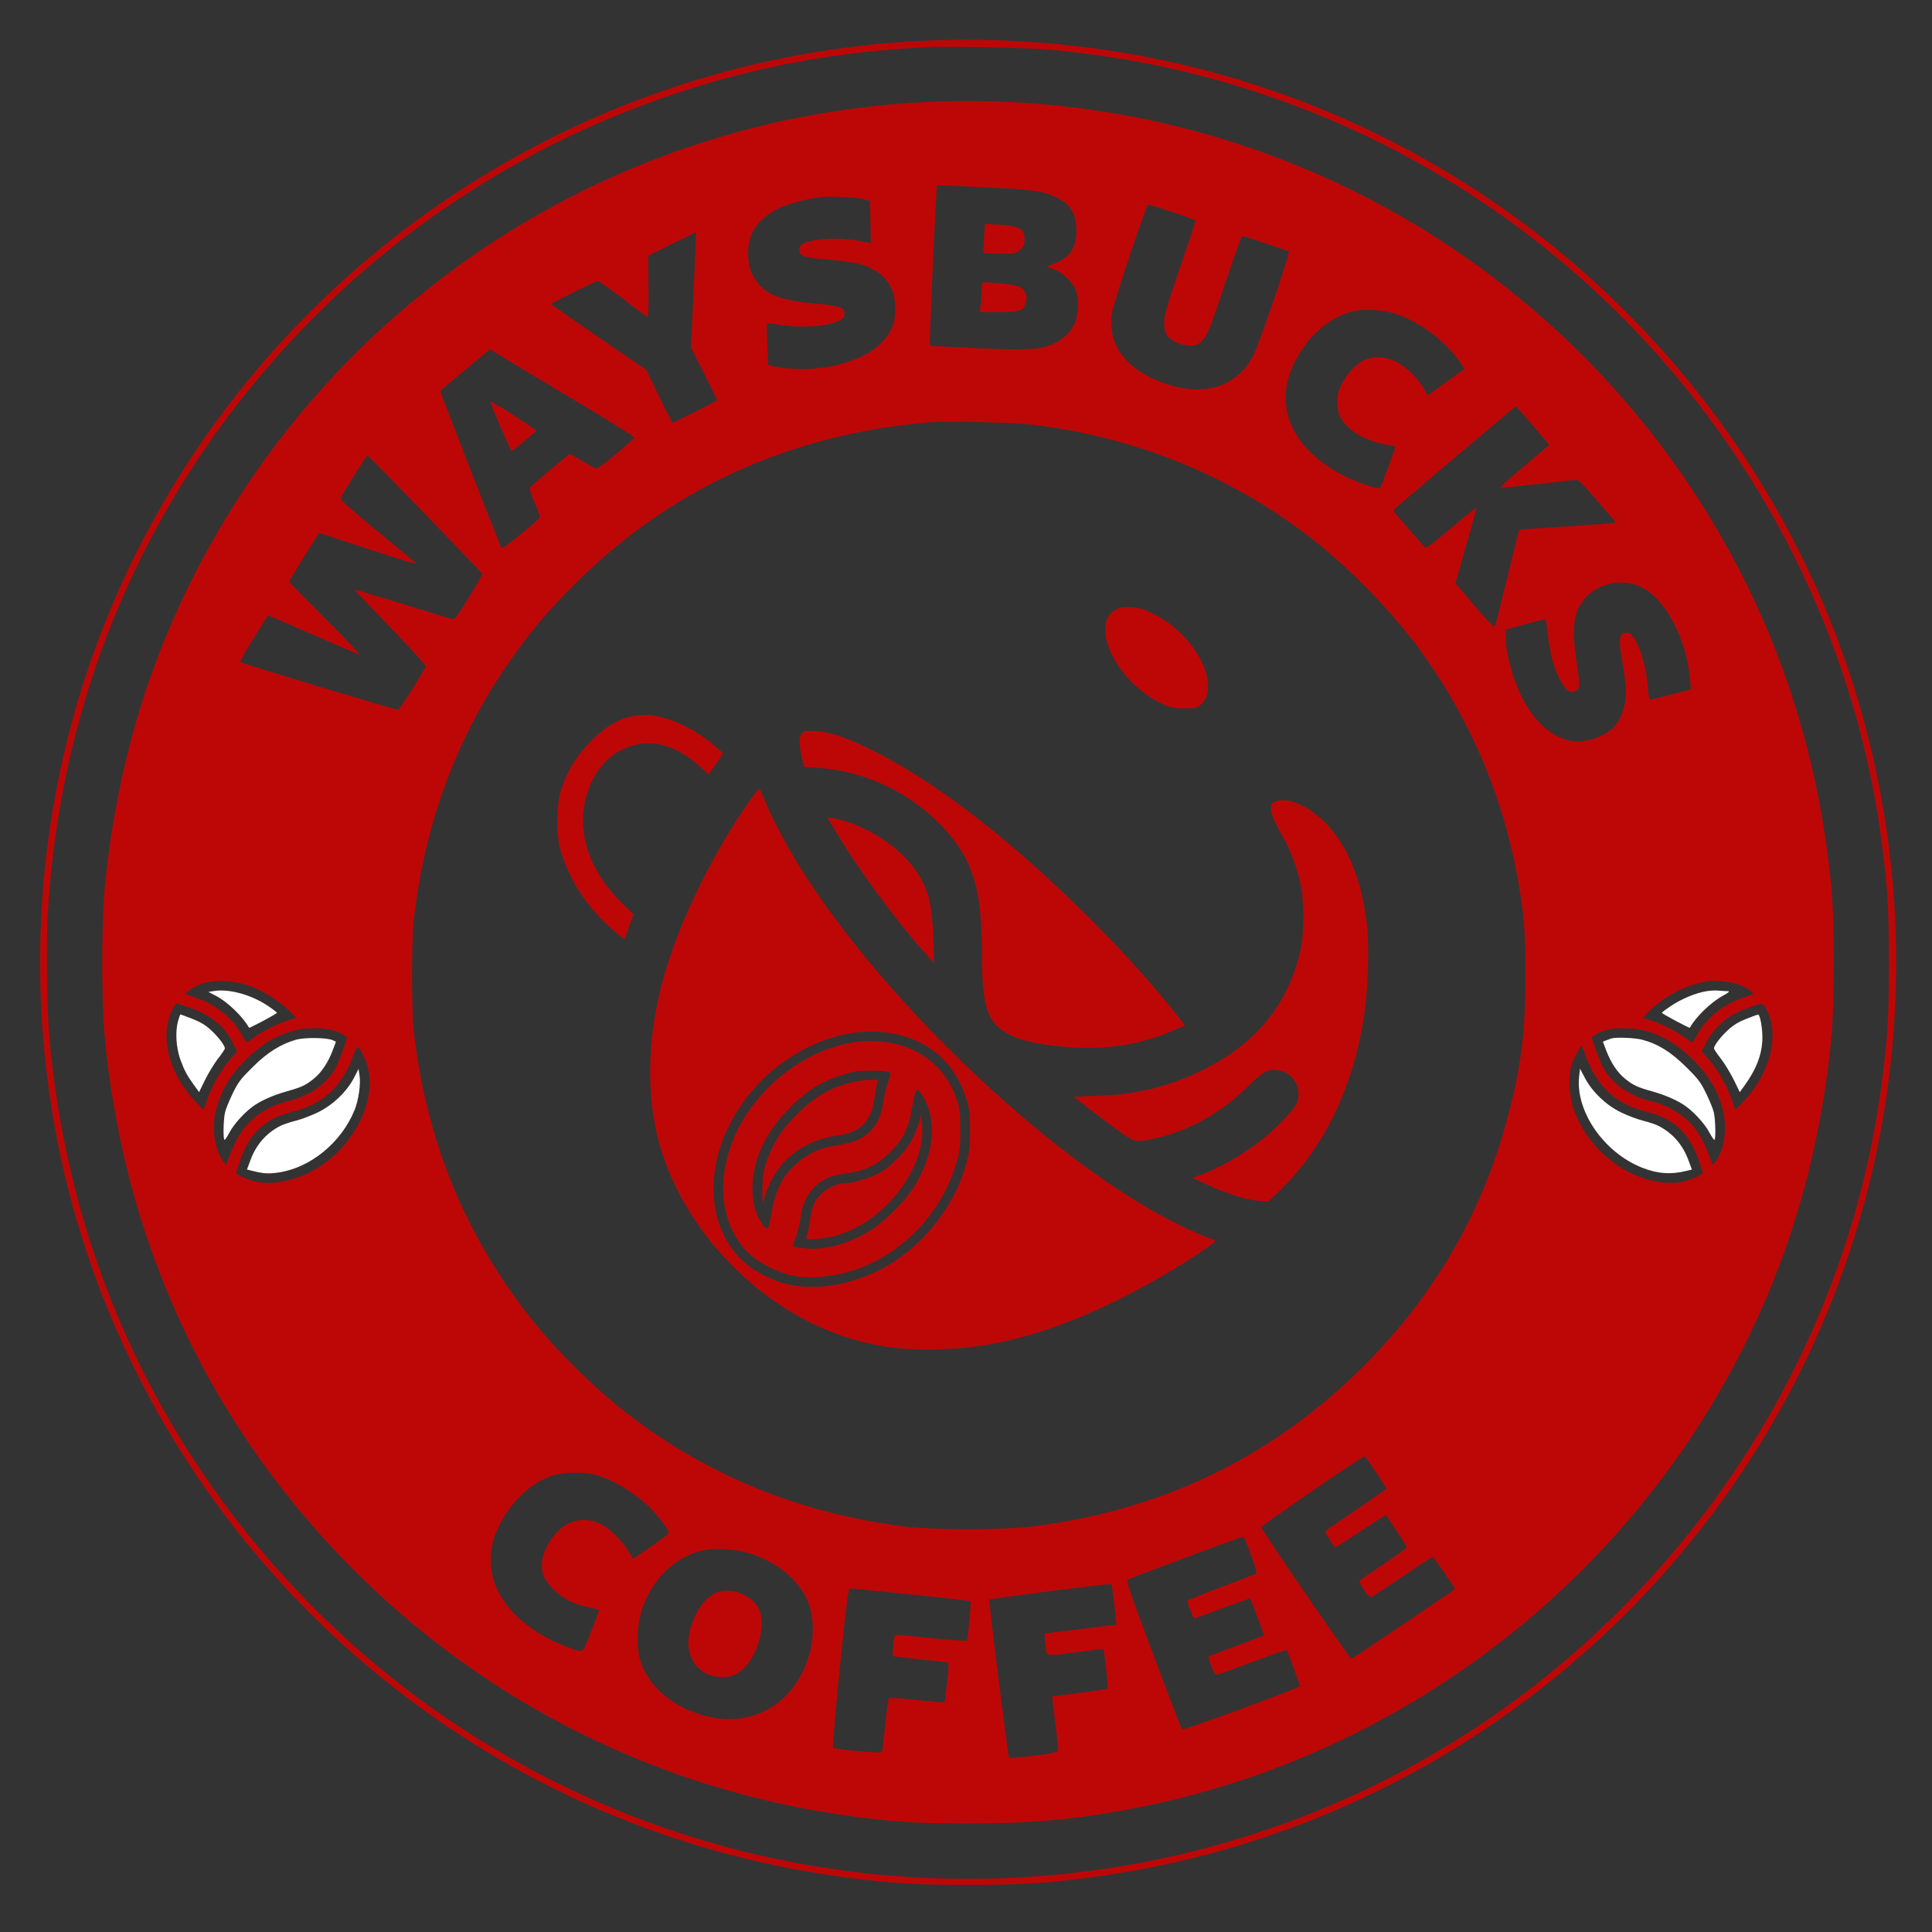 <svg width="80" height="80" viewBox="0 0 80 80" fill="none" xmlns="http://www.w3.org/2000/svg">
<rect x="0" y="0" width="80" height="80" fill="#333333" stroke="none"/>
<path d="M38.024 1.699C24.46 2.394 12.207 10.27 5.928 22.329C2.265 29.363 0.914 37.403 2.05 45.335C4.094 59.585 14.189 71.582 27.957 76.127C30.825 77.076 33.715 77.663 36.906 77.951C38.444 78.086 41.726 78.086 43.265 77.951C46.456 77.663 49.346 77.076 52.213 76.127C61.695 72.999 69.627 66.253 74.243 57.389C78.978 48.288 79.818 37.561 76.559 27.8C72.755 16.407 63.671 7.373 52.213 3.591C47.676 2.095 42.85 1.451 38.024 1.699ZM43.435 2.055C46.717 2.366 49.453 2.941 52.406 3.941C59.026 6.182 64.891 10.196 69.405 15.582C74.055 21.121 77.025 27.89 77.928 34.975C78.172 36.884 78.212 37.589 78.212 39.859C78.212 42.129 78.172 42.834 77.928 44.742C76.724 54.21 71.886 62.916 64.386 69.115C55.603 76.376 43.872 79.306 32.562 77.059C22.024 74.97 12.832 68.5 7.285 59.258C4.338 54.352 2.572 48.864 2.044 42.964C1.942 41.812 1.908 39.046 1.982 37.798C2.578 27.625 7.001 18.45 14.592 11.625C20.275 6.521 27.588 3.179 35.174 2.23C36.105 2.117 36.65 2.066 38.24 1.953C38.955 1.903 42.561 1.976 43.435 2.055Z" fill="#BD0707"/>
<path d="M38.041 4.24C24.051 5.036 11.844 13.832 6.677 26.834C5.462 29.894 4.661 33.304 4.332 36.81C4.201 38.261 4.201 41.457 4.332 42.907C5.013 50.219 7.739 56.892 12.292 62.413C18.05 69.392 26.044 73.891 34.975 75.167C36.82 75.433 37.91 75.506 40.085 75.506C42.703 75.506 44.588 75.337 46.927 74.885C58.328 72.694 68.043 65.033 72.823 54.47C74.447 50.885 75.452 47.012 75.838 42.907C75.969 41.457 75.969 38.261 75.838 36.81C75.56 33.84 74.992 31.153 74.072 28.426C71.449 20.68 66.163 14.024 59.162 9.643C52.883 5.713 45.468 3.817 38.041 4.24ZM40.874 7.763C42.623 7.848 43.038 7.898 43.526 8.079C44.258 8.35 44.571 8.79 44.571 9.547C44.571 10.27 44.309 10.648 43.634 10.925L43.333 11.043L43.6 11.139C43.946 11.258 44.355 11.619 44.508 11.929C44.673 12.262 44.673 12.917 44.514 13.347C44.361 13.742 43.969 14.109 43.532 14.278C42.964 14.487 42.436 14.509 40.397 14.414C39.37 14.368 38.512 14.318 38.501 14.306C38.478 14.284 38.677 9.615 38.762 8.254L38.796 7.678H39.001C39.114 7.678 39.955 7.718 40.874 7.763ZM35.798 8.254L36.026 8.327L36.042 9.197L36.059 10.061L35.844 10.021C35.032 9.869 34.39 9.84 33.788 9.942C33.277 10.021 33.101 10.123 33.101 10.332C33.101 10.608 33.26 10.665 34.334 10.755C34.913 10.806 35.435 10.879 35.656 10.947C36.656 11.258 37.121 11.912 37.065 12.929C37.03 13.476 36.877 13.809 36.457 14.233C35.611 15.068 33.698 15.486 32.102 15.181L31.813 15.125L31.773 14.278C31.75 13.809 31.744 13.414 31.762 13.397C31.779 13.38 31.994 13.397 32.233 13.443C32.925 13.567 33.953 13.544 34.441 13.392C34.896 13.251 34.992 13.171 34.964 12.946C34.941 12.714 34.782 12.669 33.72 12.567C32.295 12.432 31.693 12.195 31.302 11.613C31.057 11.252 30.978 10.958 30.978 10.439C30.972 9.643 31.421 9.016 32.278 8.61C32.624 8.446 33.385 8.243 33.925 8.164C34.265 8.113 35.577 8.175 35.798 8.254ZM48.556 8.785C49.084 8.96 49.51 9.118 49.51 9.14C49.51 9.157 49.215 10.038 48.857 11.088C48.306 12.703 48.204 13.059 48.204 13.347C48.204 13.584 48.238 13.747 48.312 13.866C48.46 14.103 48.891 14.306 49.266 14.312C49.516 14.312 49.584 14.289 49.743 14.143C49.987 13.911 50.084 13.674 50.782 11.585C51.117 10.586 51.412 9.767 51.435 9.767C51.492 9.767 53.297 10.371 53.365 10.411C53.434 10.456 52.122 14.306 51.878 14.758C51.134 16.158 49.533 16.514 47.727 15.672C46.461 15.085 45.871 14.131 46.041 12.968C46.115 12.5 47.466 8.469 47.551 8.469C47.58 8.469 48.034 8.61 48.556 8.785ZM28.724 12.008L28.61 14.391L29.155 15.464C29.451 16.056 29.695 16.553 29.695 16.57C29.695 16.598 27.906 17.502 27.849 17.502C27.832 17.502 27.577 17.011 27.287 16.407L26.759 15.317L24.795 13.967C23.71 13.228 22.825 12.607 22.825 12.59C22.825 12.55 24.681 11.63 24.761 11.63C24.795 11.63 25.249 11.958 25.771 12.353C26.294 12.754 26.748 13.098 26.788 13.121C26.845 13.155 26.861 12.9 26.85 11.873L26.839 10.586L27.827 10.1C28.372 9.835 28.82 9.615 28.82 9.62C28.826 9.626 28.781 10.699 28.724 12.008ZM57.828 13.008C58.85 13.352 59.963 14.216 60.525 15.108L60.639 15.283L60.054 15.695C59.736 15.927 59.395 16.169 59.299 16.243L59.117 16.378L58.947 16.079C58.708 15.65 58.214 15.176 57.794 14.967C57.357 14.752 56.891 14.73 56.494 14.91C56.17 15.057 55.773 15.475 55.557 15.898C55.415 16.175 55.387 16.299 55.387 16.655C55.387 17.022 55.409 17.118 55.546 17.349C55.847 17.857 56.556 18.264 57.385 18.411C57.595 18.45 57.777 18.484 57.783 18.49C57.8 18.501 57.181 20.166 57.147 20.206C57.084 20.262 56.375 20.042 55.886 19.817C53.541 18.721 52.661 16.869 53.61 14.995C54.155 13.917 55.001 13.171 55.983 12.9C56.46 12.771 57.26 12.821 57.828 13.008ZM24.573 17.044C25.522 17.615 26.288 18.1 26.277 18.123C26.265 18.145 25.919 18.45 25.505 18.8C24.982 19.235 24.721 19.421 24.659 19.399C24.607 19.376 24.358 19.235 24.096 19.083C23.841 18.924 23.614 18.8 23.597 18.8C23.551 18.8 22.018 20.087 21.95 20.183C21.916 20.229 21.979 20.449 22.143 20.827C22.348 21.318 22.376 21.414 22.308 21.482C21.962 21.815 20.803 22.741 20.775 22.707C20.718 22.645 18.209 16.203 18.231 16.181C18.243 16.169 18.708 15.78 19.265 15.311L20.281 14.464L21.564 15.238C22.274 15.661 23.625 16.474 24.573 17.044ZM63.472 17.62L64.153 18.422L63.108 19.303C62.535 19.788 62.087 20.189 62.115 20.2C62.138 20.212 62.825 20.138 63.642 20.048C64.454 19.952 65.181 19.873 65.26 19.873C65.391 19.873 65.527 20.014 66.816 21.527C66.862 21.578 66.89 21.634 66.879 21.646C66.867 21.657 65.97 21.725 64.88 21.798L62.91 21.928L62.853 22.126C62.825 22.238 62.609 23.114 62.37 24.079C62.138 25.039 61.928 25.874 61.899 25.925C61.871 25.999 61.689 25.818 61.059 25.084L60.264 24.147L60.707 22.594C60.957 21.742 61.144 21.036 61.133 21.019C61.116 21.008 60.656 21.386 60.099 21.855C59.355 22.487 59.072 22.701 59.015 22.662C58.969 22.634 58.657 22.284 58.311 21.877L57.686 21.149L57.84 20.997C58.055 20.793 62.739 16.824 62.768 16.824C62.779 16.824 63.097 17.186 63.472 17.62ZM42.754 17.586C46.921 18.089 50.742 19.613 54.024 22.08C55.795 23.407 57.698 25.361 58.975 27.162C60.911 29.889 62.211 32.96 62.819 36.246C63.103 37.764 63.165 38.515 63.165 40.395C63.165 42.716 62.995 44.104 62.456 46.154C61.388 50.264 59.327 53.781 56.233 56.796C52.502 60.426 47.989 62.566 42.697 63.215C41.533 63.356 38.694 63.356 37.53 63.215C33.522 62.724 30.001 61.386 26.799 59.145C25.005 57.891 23.023 55.983 21.706 54.239C19.191 50.925 17.692 47.198 17.164 42.964C17.09 42.337 17.062 41.733 17.062 40.395C17.062 39.057 17.09 38.453 17.164 37.826C17.629 34.089 18.861 30.718 20.854 27.749C21.837 26.281 22.711 25.242 24.051 23.938C27.986 20.116 32.914 17.931 38.581 17.479C39.256 17.428 42.021 17.496 42.754 17.586ZM17.607 21.29C18.901 22.628 19.963 23.74 19.974 23.763C19.98 23.785 19.73 24.226 19.418 24.734C18.992 25.428 18.822 25.654 18.748 25.637C18.697 25.632 17.76 25.344 16.664 25.005C15.574 24.672 14.677 24.401 14.666 24.407C14.66 24.418 15.33 25.118 16.153 25.97C17.118 26.97 17.646 27.551 17.624 27.608C17.561 27.771 16.551 29.369 16.494 29.392C16.431 29.414 10.01 27.472 9.947 27.41C9.919 27.387 10.311 26.721 10.901 25.79L11.1 25.474L12.917 26.264C13.916 26.699 14.796 27.077 14.876 27.105C14.955 27.139 14.336 26.479 13.502 25.648C12.661 24.813 11.98 24.113 11.98 24.085C11.98 24.017 13.184 22.075 13.223 22.075C13.246 22.075 14.177 22.38 15.302 22.752C16.636 23.193 17.306 23.39 17.232 23.323C17.169 23.266 16.431 22.656 15.597 21.968C14.541 21.098 14.081 20.686 14.104 20.63C14.16 20.477 15.177 18.857 15.216 18.857C15.233 18.857 16.312 19.952 17.607 21.29ZM67.986 24.327C68.968 24.807 69.831 26.45 69.979 28.121L70.018 28.545L69.224 28.754C68.786 28.867 68.389 28.963 68.343 28.963C68.281 28.963 68.258 28.838 68.23 28.438C68.19 27.839 68.031 27.184 67.815 26.704C67.634 26.298 67.514 26.179 67.299 26.207C67.043 26.236 67.015 26.49 67.162 27.331C67.231 27.715 67.299 28.183 67.316 28.375C67.39 29.098 67.123 29.905 66.697 30.227C66.396 30.459 65.908 30.656 65.539 30.69C64.676 30.78 63.812 30.227 63.194 29.194C62.722 28.404 62.314 27.032 62.353 26.36L62.37 26.061L63.165 25.846C63.602 25.728 63.971 25.632 63.989 25.632C64.006 25.632 64.051 25.914 64.085 26.253C64.17 27.015 64.335 27.647 64.579 28.116C64.806 28.567 65.005 28.726 65.204 28.635C65.283 28.601 65.363 28.505 65.385 28.426C65.402 28.347 65.363 27.924 65.294 27.483C65.13 26.45 65.13 25.767 65.3 25.327C65.686 24.294 66.958 23.819 67.986 24.327ZM10.072 40.74C10.703 40.903 11.526 41.389 12.025 41.903L12.264 42.151L11.94 42.247C11.48 42.388 10.873 42.693 10.504 42.97C10.334 43.099 10.191 43.184 10.18 43.15C10.169 43.122 10.067 42.941 9.947 42.744C9.556 42.083 8.869 41.558 8.062 41.298C7.892 41.242 7.727 41.18 7.699 41.157C7.648 41.107 7.972 40.886 8.261 40.773C8.738 40.581 9.414 40.57 10.072 40.74ZM71.92 40.74C72.261 40.852 72.647 41.095 72.585 41.157C72.556 41.18 72.392 41.242 72.221 41.298C71.415 41.558 70.728 42.083 70.336 42.744C70.217 42.941 70.115 43.122 70.103 43.15C70.092 43.184 69.95 43.099 69.78 42.97C69.411 42.693 68.803 42.388 68.343 42.247L68.02 42.151L68.258 41.903C68.9 41.248 69.825 40.768 70.717 40.632C71.001 40.587 71.631 40.644 71.92 40.74ZM7.756 41.688C8.687 42.004 9.277 42.462 9.624 43.15L9.822 43.54L9.567 43.822C9.187 44.246 8.812 44.872 8.607 45.448L8.426 45.962L8.113 45.634C7.08 44.55 6.654 43.15 7.023 42.066C7.114 41.795 7.256 41.553 7.319 41.553C7.341 41.553 7.54 41.615 7.756 41.688ZM73.169 41.846C73.698 42.896 73.283 44.471 72.17 45.634L71.858 45.962L71.676 45.448C71.472 44.872 71.097 44.246 70.717 43.822L70.461 43.54L70.66 43.15C70.893 42.687 71.37 42.202 71.83 41.976C72.199 41.784 72.846 41.558 72.954 41.569C72.999 41.575 73.096 41.699 73.169 41.846ZM14.041 42.755C14.217 42.834 14.365 42.925 14.365 42.953C14.365 43.077 14.007 44.025 13.871 44.257C13.502 44.895 12.798 45.38 11.969 45.584C11.452 45.708 11.055 45.889 10.651 46.188C10.089 46.605 9.771 47.108 9.402 48.13L9.363 48.243L9.272 48.13C8.869 47.61 8.744 46.684 8.965 45.877C9.181 45.092 9.59 44.443 10.254 43.805C10.879 43.212 11.361 42.925 12.094 42.699C12.701 42.512 13.564 42.535 14.041 42.755ZM68.128 42.682C68.849 42.885 69.394 43.201 70.03 43.805C70.694 44.443 71.103 45.092 71.319 45.877C71.54 46.684 71.415 47.61 71.012 48.13L70.921 48.243L70.881 48.13C70.512 47.108 70.194 46.605 69.632 46.188C69.229 45.889 68.832 45.708 68.315 45.584C67.486 45.38 66.782 44.895 66.413 44.257C66.277 44.031 65.919 43.083 65.919 42.953C65.919 42.891 66.334 42.687 66.583 42.631C66.981 42.535 67.685 42.563 68.128 42.682ZM15.086 43.794C15.858 45.437 14.524 47.915 12.434 48.717C11.855 48.943 11.18 49.033 10.725 48.954C10.299 48.881 9.743 48.638 9.777 48.542C9.794 48.502 9.874 48.26 9.959 48C10.152 47.43 10.481 46.922 10.861 46.622C11.253 46.318 11.475 46.216 12.099 46.041C12.781 45.849 13.121 45.685 13.536 45.352C13.973 45.002 14.348 44.449 14.592 43.805C14.808 43.224 14.813 43.224 15.086 43.794ZM65.692 43.811C65.936 44.449 66.311 45.002 66.748 45.352C67.162 45.685 67.503 45.849 68.184 46.041C68.809 46.216 69.03 46.318 69.422 46.622C69.803 46.922 70.132 47.43 70.325 48C70.41 48.26 70.49 48.502 70.507 48.542C70.541 48.638 69.984 48.881 69.558 48.954C69.104 49.033 68.429 48.943 67.85 48.717C66.623 48.248 65.556 47.125 65.141 45.871C64.96 45.313 64.937 44.455 65.09 44.037C65.181 43.805 65.448 43.303 65.487 43.303C65.499 43.303 65.59 43.529 65.692 43.811ZM56.965 60.946C57.209 61.301 57.402 61.612 57.402 61.64C57.402 61.663 56.84 62.063 56.153 62.521C55.466 62.984 54.893 63.379 54.876 63.401C54.859 63.43 55.154 63.927 55.279 64.073C55.29 64.085 55.705 63.831 56.193 63.503C56.687 63.181 57.158 62.871 57.238 62.82L57.385 62.724L57.817 63.373C58.061 63.729 58.254 64.045 58.254 64.068C58.254 64.096 57.828 64.406 57.306 64.757C56.778 65.106 56.329 65.417 56.301 65.44C56.227 65.507 56.676 66.174 56.772 66.14C56.812 66.123 57.391 65.745 58.061 65.293C58.725 64.841 59.293 64.474 59.321 64.474C59.367 64.474 60.241 65.733 60.241 65.795C60.241 65.829 56.04 68.658 55.955 68.686C55.903 68.703 52.264 63.39 52.224 63.238C52.207 63.187 56.397 60.308 56.5 60.302C56.517 60.296 56.727 60.59 56.965 60.946ZM24.613 61.059C25.448 61.273 26.521 61.956 27.128 62.662C27.515 63.102 27.73 63.435 27.679 63.509C27.645 63.571 26.26 64.531 26.214 64.531C26.197 64.531 26.106 64.389 26.01 64.22C25.771 63.802 25.238 63.283 24.857 63.097C24.454 62.899 23.977 62.888 23.58 63.063C23.052 63.294 22.518 64.04 22.444 64.644C22.387 65.106 22.512 65.411 22.904 65.801C23.307 66.202 23.739 66.422 24.346 66.546C24.585 66.597 24.795 66.648 24.8 66.653C24.812 66.659 24.676 67.049 24.494 67.517C24.238 68.178 24.142 68.37 24.062 68.37C23.898 68.37 23.063 68.048 22.66 67.828C21.155 67.009 20.326 65.874 20.321 64.638C20.315 64.051 20.417 63.656 20.73 63.057C21.258 62.052 22.115 61.301 23.012 61.059C23.409 60.957 24.199 60.951 24.613 61.059ZM51.798 64.373C51.946 64.779 52.048 65.129 52.026 65.152C52.003 65.174 51.35 65.428 50.578 65.716C49.8 66.004 49.169 66.264 49.169 66.298C49.169 66.405 49.414 67.015 49.453 67.015C49.476 67.015 49.771 66.913 50.112 66.783C50.453 66.653 50.964 66.467 51.248 66.365L51.77 66.179L52.059 66.941C52.218 67.365 52.343 67.715 52.338 67.721C52.326 67.726 51.821 67.918 51.214 68.144C50.606 68.37 50.089 68.573 50.061 68.59C49.998 68.652 50.282 69.358 50.373 69.352C50.413 69.347 51.083 69.109 51.855 68.821C52.627 68.534 53.269 68.308 53.28 68.319C53.314 68.37 53.825 69.764 53.825 69.815C53.825 69.888 48.999 71.667 48.942 71.61C48.92 71.582 48.38 70.188 47.756 68.511C46.87 66.162 46.626 65.451 46.683 65.417C46.773 65.355 51.39 63.633 51.469 63.633C51.503 63.627 51.651 63.961 51.798 64.373ZM30.756 64.248C31.92 64.525 32.908 65.236 33.363 66.123C33.806 66.987 33.743 68.229 33.215 69.273C32.471 70.735 31.029 71.43 29.422 71.102C28.207 70.854 27.145 70.114 26.691 69.194C26.464 68.737 26.407 68.443 26.402 67.828C26.396 66.049 27.651 64.44 29.241 64.175C29.627 64.113 30.325 64.147 30.756 64.248ZM46.098 66.095C46.132 66.371 46.177 66.744 46.194 66.936L46.228 67.275L44.764 67.455C43.952 67.557 43.282 67.636 43.265 67.636C43.248 67.636 43.253 67.839 43.287 68.088C43.35 68.624 43.202 68.59 44.656 68.404C45.218 68.33 45.683 68.274 45.689 68.279C45.723 68.308 45.894 69.894 45.865 69.922C45.848 69.939 45.331 70.018 44.707 70.097C44.088 70.176 43.577 70.244 43.571 70.25C43.56 70.255 43.617 70.747 43.696 71.334C43.77 71.927 43.827 72.446 43.815 72.491C43.804 72.553 43.577 72.604 42.81 72.7C42.265 72.768 41.8 72.802 41.783 72.785C41.737 72.728 40.931 66.27 40.965 66.236C40.999 66.196 45.513 65.62 45.825 65.609L46.03 65.603L46.098 66.095ZM37.717 66.021C39.057 66.162 40.165 66.287 40.182 66.303C40.221 66.343 40.079 67.879 40.034 67.929C40.011 67.958 39.37 67.912 38.609 67.833C37.842 67.754 37.178 67.692 37.121 67.692C37.047 67.692 37.019 67.777 36.991 68.116C36.968 68.353 36.962 68.556 36.974 68.573C36.991 68.584 37.507 68.646 38.132 68.714C38.751 68.776 39.267 68.838 39.279 68.85C39.302 68.872 39.137 70.464 39.108 70.493C39.097 70.498 38.592 70.459 37.99 70.397C37.383 70.335 36.86 70.295 36.82 70.306C36.781 70.323 36.718 70.752 36.656 71.424C36.593 72.028 36.531 72.536 36.514 72.559C36.468 72.61 34.566 72.435 34.498 72.373C34.47 72.344 34.583 70.989 34.776 69.047C35.06 66.27 35.123 65.773 35.202 65.773C35.248 65.773 36.383 65.886 37.717 66.021Z" fill="#BD0707"/>
<path d="M40.744 9.869C40.727 10.196 40.715 10.467 40.721 10.479C40.738 10.495 41.613 10.512 41.885 10.507C41.999 10.501 42.135 10.445 42.243 10.343C42.385 10.219 42.419 10.145 42.425 9.953C42.43 9.468 42.226 9.344 41.3 9.299L40.784 9.276L40.744 9.869Z" fill="#BD0707"/>
<path d="M40.653 11.924C40.653 12.059 40.636 12.336 40.613 12.545L40.579 12.929H41.329C42.22 12.929 42.373 12.878 42.475 12.534C42.561 12.251 42.464 11.997 42.22 11.873C42.078 11.8 41.329 11.704 40.755 11.692C40.676 11.687 40.653 11.738 40.653 11.924Z" fill="#BD0707"/>
<path d="M20.292 16.632C20.582 17.389 21.155 18.687 21.189 18.676C21.263 18.648 22.194 17.874 22.2 17.835C22.2 17.812 21.763 17.513 21.229 17.169C20.695 16.819 20.27 16.581 20.292 16.632Z" fill="#BD0707"/>
<path d="M46.194 25.248C45.905 25.417 45.763 25.688 45.763 26.072C45.763 27.139 46.842 28.55 48.119 29.143C48.477 29.307 48.568 29.324 49.039 29.33C49.516 29.33 49.573 29.318 49.709 29.188C49.942 28.974 50.021 28.776 50.021 28.409C50.021 27.387 49.011 26.032 47.784 25.428C47.347 25.214 47.199 25.169 46.842 25.146C46.467 25.123 46.388 25.135 46.194 25.248Z" fill="#BD0707"/>
<path d="M26.402 29.623C25.783 29.691 25.204 29.99 24.63 30.532C23.892 31.232 23.432 31.977 23.188 32.858C23.046 33.372 23.041 34.608 23.183 35.117C23.552 36.449 24.358 37.668 25.488 38.6L25.857 38.899L26.044 38.38L26.232 37.86L25.845 37.488C24.471 36.178 23.887 34.586 24.239 33.118C24.471 32.158 25.005 31.419 25.715 31.063C26.805 30.521 27.906 30.758 29.019 31.774L29.343 32.068L29.644 31.633L29.945 31.198L29.633 30.922C28.957 30.318 28.031 29.826 27.265 29.668C26.89 29.584 26.788 29.584 26.402 29.623Z" fill="#BD0707"/>
<path d="M33.187 30.397C33.107 30.515 33.096 30.617 33.124 30.899C33.141 31.097 33.192 31.368 33.232 31.509L33.306 31.757L33.84 31.791C35.696 31.91 37.519 32.728 38.836 34.044C40.216 35.41 40.647 36.663 40.653 39.266C40.659 41.541 40.829 42.202 41.533 42.682C42.084 43.06 42.879 43.258 44.27 43.359C45.859 43.478 47.324 43.241 48.676 42.631L49.067 42.456L48.88 42.219C47.762 40.79 46.541 39.435 44.917 37.826C41.703 34.642 38.626 32.288 36.026 31.023C34.907 30.481 34.396 30.312 33.777 30.278C33.295 30.25 33.283 30.25 33.187 30.397Z" fill="#BD0707"/>
<path d="M31.103 33.067C29.309 35.619 27.838 38.764 27.288 41.225C26.85 43.162 26.805 45.036 27.146 46.718C27.821 50.038 30.416 53.256 33.675 54.82C35.35 55.622 36.951 55.944 38.921 55.876C40.784 55.808 42.379 55.458 44.4 54.668C46.2 53.962 48.392 52.776 50.016 51.636C50.317 51.421 50.362 51.371 50.271 51.342C49.772 51.167 49.193 50.913 48.517 50.563C43.276 47.876 36.151 41.005 32.858 35.472C32.415 34.727 31.875 33.671 31.654 33.112C31.569 32.892 31.483 32.694 31.455 32.672C31.432 32.644 31.273 32.824 31.103 33.067ZM37.246 42.857C38.66 43.218 39.625 44.161 40.04 45.601C40.148 45.968 40.17 46.171 40.165 46.831C40.165 47.503 40.136 47.706 40.011 48.186C39.552 49.891 38.28 51.529 36.701 52.438C35.702 53.014 34.43 53.335 33.391 53.279C32.699 53.239 32.295 53.132 31.637 52.81C29.814 51.924 29.087 49.745 29.843 47.447C30.234 46.239 31.109 45.008 32.131 44.206C33.76 42.93 35.605 42.445 37.246 42.857Z" fill="#BD0707"/>
<path d="M35.537 43.133C33.397 43.393 31.29 45.013 30.399 47.091C29.735 48.649 29.803 50.253 30.581 51.393C30.927 51.896 31.256 52.172 31.881 52.483C32.562 52.816 33.067 52.923 33.84 52.884C36.502 52.742 38.904 50.727 39.642 48.017C39.745 47.65 39.767 47.413 39.767 46.775C39.761 46.075 39.745 45.934 39.614 45.527C39.143 44.105 37.933 43.218 36.338 43.116C36.105 43.099 35.742 43.111 35.537 43.133ZM36.849 44.409C36.883 44.443 36.866 44.567 36.786 44.771C36.718 44.94 36.627 45.307 36.582 45.589C36.485 46.182 36.372 46.464 36.094 46.775C35.798 47.114 35.401 47.306 34.788 47.402C34.101 47.509 33.806 47.61 33.391 47.876C32.545 48.418 32.142 49.078 31.943 50.241C31.818 50.953 31.796 50.987 31.602 50.738C30.995 49.948 31.006 48.536 31.631 47.311C32.125 46.334 33.181 45.262 34.095 44.816C34.419 44.652 35.004 44.455 35.378 44.375C35.702 44.313 36.769 44.33 36.849 44.409ZM38.2 45.375C38.808 46.34 38.694 47.74 37.894 49.073C37.541 49.66 36.69 50.529 36.099 50.913C35.236 51.472 34.254 51.76 33.442 51.698C32.908 51.658 32.795 51.619 32.852 51.495C32.994 51.178 33.102 50.783 33.153 50.388C33.232 49.829 33.425 49.428 33.76 49.118C34.089 48.819 34.396 48.683 34.924 48.61C35.833 48.48 36.309 48.26 36.883 47.684C37.394 47.176 37.615 46.735 37.757 45.928C37.928 44.98 37.939 44.963 38.2 45.375Z" fill="#BD0707"/>
<path d="M35.202 44.833C34.345 45.053 33.698 45.437 33.028 46.114C32.483 46.662 32.239 46.989 31.96 47.565C31.659 48.186 31.569 48.581 31.569 49.259L31.574 49.824L31.728 49.372C32.182 48.056 33.232 47.221 34.674 47.023C35.197 46.95 35.583 46.769 35.821 46.481C36.031 46.227 36.133 45.956 36.219 45.42C36.253 45.2 36.298 44.957 36.315 44.867L36.349 44.714L35.992 44.72C35.793 44.72 35.435 44.771 35.202 44.833Z" fill="#BD0707"/>
<path d="M38.075 46.391C38.053 46.526 37.933 46.837 37.809 47.091C37.53 47.661 36.9 48.316 36.355 48.599C35.975 48.796 35.248 49.005 34.924 49.005C34.498 49.011 33.942 49.378 33.721 49.807C33.664 49.925 33.584 50.208 33.556 50.439C33.522 50.665 33.471 50.941 33.442 51.043C33.408 51.15 33.386 51.258 33.386 51.286C33.386 51.371 34.305 51.275 34.691 51.145C35.441 50.902 36.009 50.558 36.627 49.982C37.723 48.954 38.342 47.52 38.166 46.436L38.121 46.154L38.075 46.391Z" fill="#BD0707"/>
<path d="M52.764 33.208C52.508 33.332 52.61 33.761 53.076 34.575C53.411 35.15 53.672 35.828 53.842 36.556C54.001 37.251 54.013 38.6 53.859 39.294C53.36 41.592 52.003 43.241 49.709 44.353C48.346 45.008 47.023 45.324 45.468 45.375L44.457 45.409L45.059 45.883C45.394 46.143 45.945 46.56 46.285 46.803C46.984 47.306 47.012 47.311 47.693 47.17C49.181 46.86 50.532 46.114 51.702 44.957C52.343 44.33 52.542 44.234 52.996 44.33C53.598 44.46 53.933 45.121 53.689 45.702C53.587 45.939 52.855 46.707 52.292 47.159C51.514 47.78 50.447 48.395 49.681 48.661L49.368 48.768L49.936 49.033C50.748 49.411 51.605 49.688 52.099 49.722L52.514 49.756L52.979 49.31C54.847 47.509 56.057 44.985 56.494 41.97C56.647 40.937 56.698 39.294 56.613 38.419C56.363 35.913 55.387 34.089 53.877 33.338C53.462 33.129 53.031 33.078 52.764 33.208Z" fill="#BD0707"/>
<path d="M34.538 34.32C35.492 35.941 37.156 38.199 38.399 39.571L38.666 39.87V39.345C38.666 38.617 38.569 37.595 38.462 37.188C38.251 36.37 37.667 35.568 36.843 34.953C36.139 34.422 35.265 34.021 34.515 33.886L34.248 33.835L34.538 34.32Z" fill="#BD0707"/>
<path d="M8.84 41.039L8.63 41.073L8.954 41.242C9.42 41.485 10.067 42.106 10.311 42.557C10.328 42.586 11.469 41.976 11.469 41.937C11.469 41.92 11.293 41.784 11.072 41.637C10.385 41.18 9.459 40.931 8.84 41.039Z" fill="white"/>
<path d="M70.66 41.044C70.228 41.112 69.638 41.355 69.207 41.643C68.991 41.784 68.815 41.92 68.815 41.937C68.815 41.976 69.956 42.586 69.973 42.557C70.217 42.106 70.859 41.49 71.341 41.231C71.563 41.112 71.642 41.044 71.563 41.044C71.495 41.044 71.33 41.033 71.194 41.022C71.057 41.005 70.819 41.016 70.66 41.044Z" fill="white"/>
<path d="M7.375 42.27C7.251 42.704 7.29 43.376 7.466 43.867C7.631 44.325 7.744 44.533 8.051 44.957L8.244 45.222L8.483 44.731C8.619 44.455 8.857 44.059 9.016 43.85C9.181 43.642 9.312 43.444 9.312 43.41C9.312 43.291 9.022 42.913 8.721 42.642C8.494 42.433 8.278 42.309 7.943 42.179C7.693 42.083 7.478 42.004 7.466 42.004C7.461 42.004 7.421 42.123 7.375 42.27Z" fill="white"/>
<path d="M72.318 42.185C72.011 42.303 71.784 42.439 71.563 42.642C71.262 42.913 70.972 43.291 70.972 43.41C70.972 43.444 71.103 43.642 71.268 43.85C71.427 44.059 71.665 44.455 71.801 44.731L72.04 45.222L72.233 44.957C72.733 44.263 72.965 43.653 72.977 42.992C72.982 42.574 72.88 41.999 72.795 42.01C72.778 42.01 72.562 42.089 72.318 42.185Z" fill="white"/>
<path d="M12.27 43.049C11.634 43.229 11.083 43.568 10.47 44.178C9.97 44.669 9.862 44.81 9.635 45.279C9.493 45.572 9.346 45.928 9.317 46.069C9.249 46.363 9.232 47.198 9.3 47.198C9.323 47.198 9.414 47.057 9.505 46.888C9.669 46.572 10.095 46.092 10.447 45.832C10.776 45.584 11.299 45.352 11.861 45.194C12.485 45.019 12.656 44.94 12.991 44.669C13.303 44.421 13.581 44.003 13.769 43.512L13.911 43.133L13.757 43.066C13.507 42.964 12.622 42.953 12.27 43.049Z" fill="white"/>
<path d="M66.714 43.004C66.668 43.02 66.572 43.06 66.498 43.083L66.373 43.133L66.515 43.512C66.703 44.003 66.981 44.421 67.293 44.669C67.628 44.94 67.798 45.019 68.423 45.194C68.985 45.352 69.507 45.584 69.837 45.832C70.189 46.092 70.615 46.572 70.779 46.888C70.87 47.057 70.961 47.198 70.989 47.198C71.052 47.198 71.035 46.363 70.967 46.069C70.938 45.928 70.791 45.572 70.649 45.279C70.421 44.81 70.314 44.669 69.814 44.178C69.189 43.557 68.639 43.218 67.986 43.049C67.668 42.97 66.89 42.941 66.714 43.004Z" fill="white"/>
<path d="M14.649 44.646C14.359 45.205 13.774 45.764 13.167 46.058C12.905 46.188 12.491 46.346 12.241 46.408C11.997 46.47 11.713 46.566 11.617 46.617C11.026 46.916 10.6 47.401 10.362 48.062L10.226 48.429L10.464 48.486C10.907 48.598 11.111 48.61 11.514 48.553C12.843 48.367 14.138 47.311 14.683 45.962C14.847 45.555 14.944 44.889 14.887 44.533L14.847 44.263L14.649 44.646Z" fill="white"/>
<path d="M65.391 44.556C65.221 45.996 66.402 47.718 67.992 48.35C68.633 48.604 69.189 48.644 69.82 48.486L70.058 48.429L69.922 48.062C69.683 47.402 69.258 46.916 68.667 46.617C68.571 46.566 68.287 46.47 68.043 46.408C67.793 46.346 67.378 46.188 67.117 46.058C66.515 45.77 65.93 45.211 65.63 44.641L65.425 44.251L65.391 44.556Z" fill="white"/>
<path d="M29.746 65.92C29.263 66.066 28.826 66.631 28.593 67.404C28.264 68.517 28.849 69.442 29.893 69.442C30.297 69.442 30.535 69.341 30.825 69.053C31.375 68.505 31.688 67.371 31.466 66.727C31.25 66.117 30.399 65.716 29.746 65.92Z" fill="#BD0707"/>
</svg>
